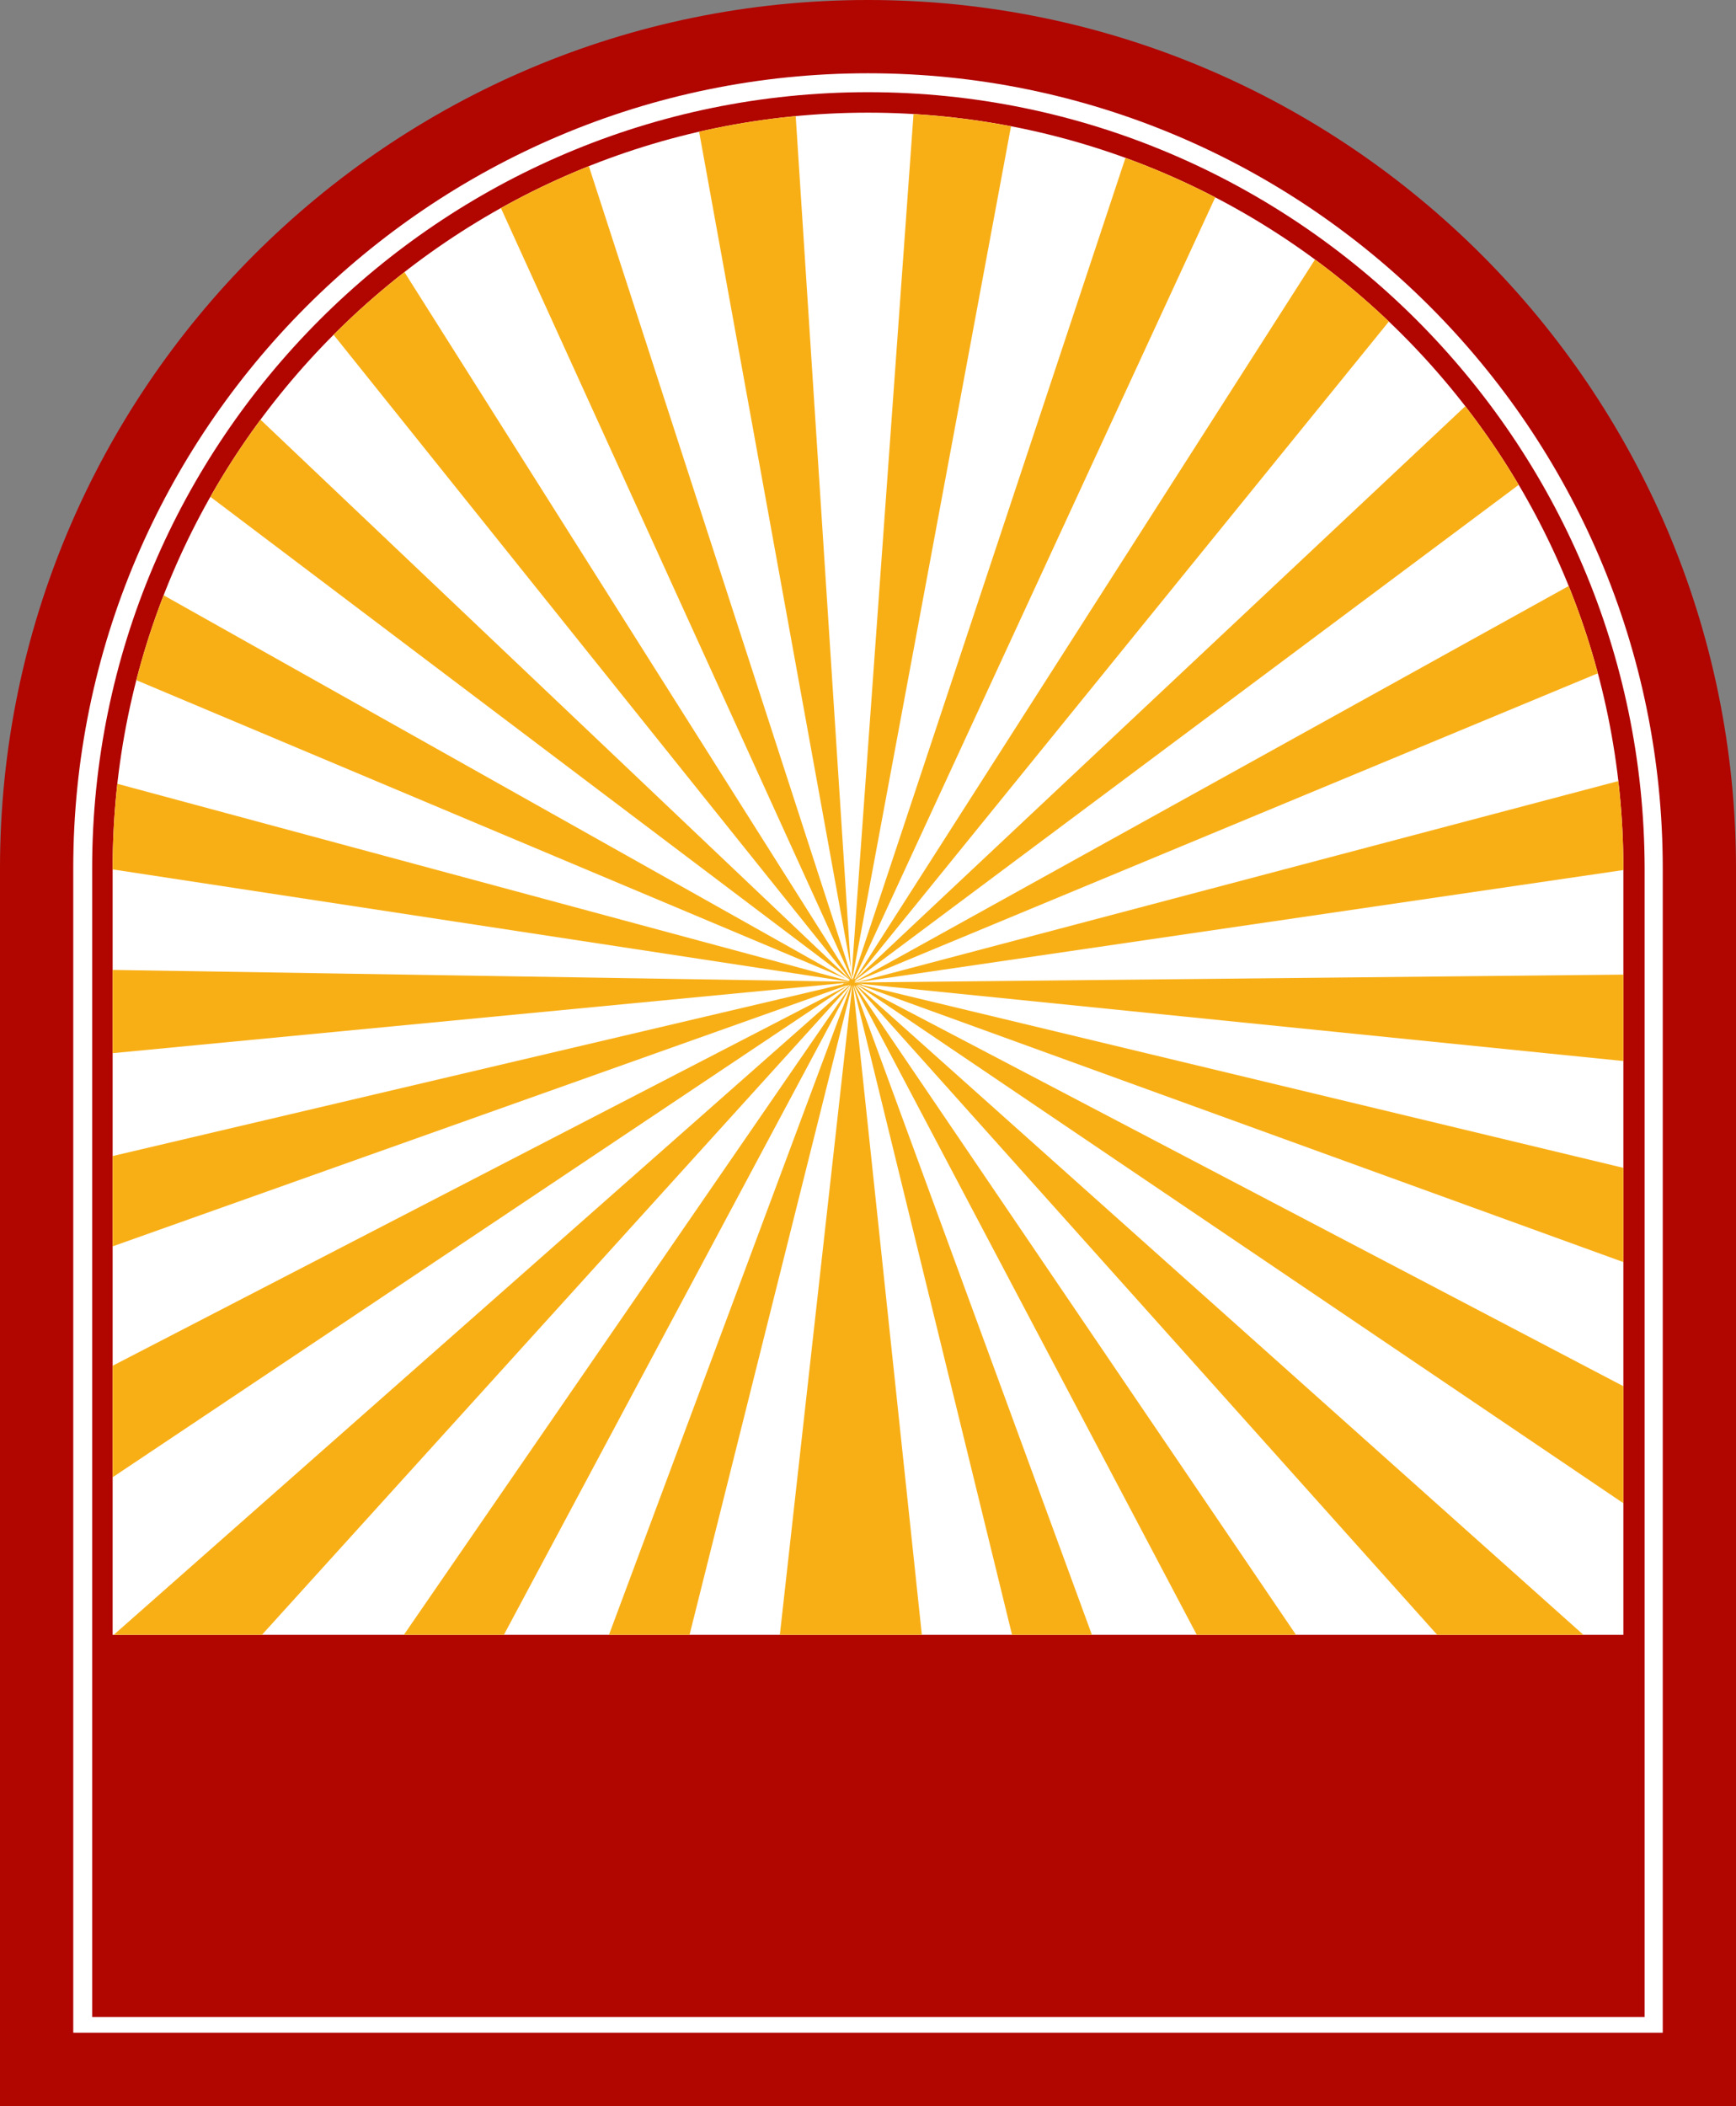 <svg version="1.1" id="图层_1" x="0px" y="0px" width="220.4px" height="267.3px" viewBox="0 0 220.4 267.3" enable-background="new 0 0 220.4 267.3" xml:space="preserve" xmlns:xml="http://www.w3.org/XML/1998/namespace" xmlns="http://www.w3.org/2000/svg" xmlns:xlink="http://www.w3.org/1999/xlink">
  <rect x="0" y="0" width="220.4" height="267.3" fill="#808080" stroke="none"/>
  <path fill="#B10500" d="M110.2,0C49.4,0,0,49.4,0,110.2v157.1h220.4V110.2C220.4,49.4,170.9,0,110.2,0z" class="color c1"/>
  <path fill="#B10500" d="M110.2,11.7c-54.3,0-98.5,44.2-98.5,98.5v95.3V256h197.1v-1.2V110.2C208.7,55.9,164.5,11.7,110.2,11.7z
	 M204.1,205.5H16.3v-95.3c0-51.8,42.1-93.9,93.9-93.9s93.9,42.1,93.9,93.9V205.5z" class="color c1"/>
  <path fill="#FFFFFF" d="M110.2,14.3c-52.88,0-95.9,43.021-95.9,95.9v97.3h191.8v-97.3C206.1,57.32,163.079,14.3,110.2,14.3z" class="color c2"/>
  <path fill="#F8AF16" d="M107.403,124.233L17.308,86.329c0.947-3.681,2.11-7.276,3.47-10.773L107.403,124.233z M108.8,125
	l97.3,65.797v-14.854L108.9,125c0,0,0.1,0,0.2,0l97,35.191v-11.963L109.4,125c0.2,0,0-0.1-0.8-0.2l97.5,9.87v-10.967l-97.3,0.997
	c-0.05,0-0.075,0-0.1,0h0c-0.05,0-0.075,0-0.1,0c-0.025,0-0.05,0-0.1,0c0-0.1,0.1-0.1,0.1-0.1l94.258-39.141
	c-1.013-3.79-2.252-7.488-3.703-11.079L108.7,124.5c-0.1,0-0.1,0-0.2,0l0.1-0.1l84.208-62.857c-2.054-3.473-4.319-6.807-6.78-9.982
	L108.6,124.3c0,0,0,0.1-0.1,0.1c0.1,0,0.1-0.1,0.1-0.1l67.73-83.49c-2.954-2.817-6.091-5.443-9.384-7.868L108.6,124.2l-0.1,0.1v-0.1
	l45.784-99.149c-3.668-1.907-7.472-3.585-11.397-5.012L108.3,124.2c0,0.027-0.016,0.037-0.027,0.053l0.027,0.147
	c0-0.042-0.022-0.081-0.042-0.116c-0.028,0.03-0.058,0.058-0.058,0.116c0-0.1,0-0.1,0-0.1l0.015-0.081
	c-0.004-0.004-0.015-0.019-0.015-0.019l-0.088-0.271L108.1,124.1v0.1c0,0,0,0,0,0.1l-0.1-0.1L51.348,34.535
	C48.186,37,45.18,39.656,42.352,42.49L107.9,124.3c0,0,0.034,0.011,0.064,0.036c0.026,0.029,0.036,0.064,0.036,0.064
	c0-0.036-0.02-0.049-0.036-0.064c-0.015-0.017-0.027-0.036-0.064-0.036L33.077,53.268c-2.313,3.125-4.439,6.394-6.365,9.792
	L107.8,124.3l0.1,0.1c-0.036,0-0.069,0-0.1,0l0,0c0,0.1,0.1,0.1,0.1,0.1c-0.1,0-0.2,0-0.2,0L14.902,99.482
	c-0.393,3.52-0.602,7.095-0.602,10.719v0.146l93.5,14.254c0.032,0,0.064,0,0.1,0c-0.036,0-0.068,0-0.1,0c-0.055,0-0.1,0-0.1,0
	l-93.4-1.495v10.566l93.6-8.971c-0.8,0.1-1,0.1-0.8,0.2l-92.8,21.829v11.464l93.1-33.093c0,0,0.1,0,0.2,0l-93.3,48.245V187.5
	l93.5-62.5c0,0.1,0,0.1,0.1,0l-93.46,82.5h18.813L108,125c-0.1,0.2-0.1,0.2,0,0.1c-0.1,0.3-0.1,0.2,0,0.1l-30.688,82.3h10.231
	l20.608-82.303c-0.044,0.084-0.029,0.037,0.049-0.197l-0.049,0.197c0.012-0.024,0.027-0.054,0.049-0.097l-9.192,82.4h18.03
	l-8.738-82.4c0,0.2,0.1,0.3,0-0.1l20.188,82.5h10.141L108.4,125.1c0.1,0.2,0.1,0.2,0-0.1l43.54,82.5h12.599L108.6,125.1
	c0.1,0.1,0.2,0.1,0-0.1l73.864,82.5h18.564L108.7,125C108.8,125.1,108.9,125.1,108.8,125z M51.274,207.5h12.699L108,125.1
	L51.274,207.5z M206.1,110.429V110.2c0-3.742-0.223-7.432-0.642-11.063L108.7,124.7L206.1,110.429z M108.1,124.1l-0.017-0.26
	L74.761,21.089c-3.851,1.537-7.577,3.319-11.165,5.323L108.1,124.2V124.1z M108.241,124.077l20.115-108.046
	c-4.042-0.778-8.173-1.301-12.377-1.552l-7.839,109.046L108.241,124.077z M101.022,14.741c-4.171,0.398-8.265,1.06-12.264,1.977
	l19.261,106.135L101.022,14.741z" class="color c3"/>
  <path fill="#FFFFFF" d="M110.2,9.3C54.6,9.3,9.3,54.6,9.3,110.2V258h201.8V110.2C211.1,54.5,165.8,9.3,110.2,9.3z M208.8,254.8v1.2
	H11.7v-50.5v-95.3c0-54.3,44.2-98.5,98.5-98.5s98.5,44.2,98.6,98.5V254.8z" class="color c2"/>
</svg>